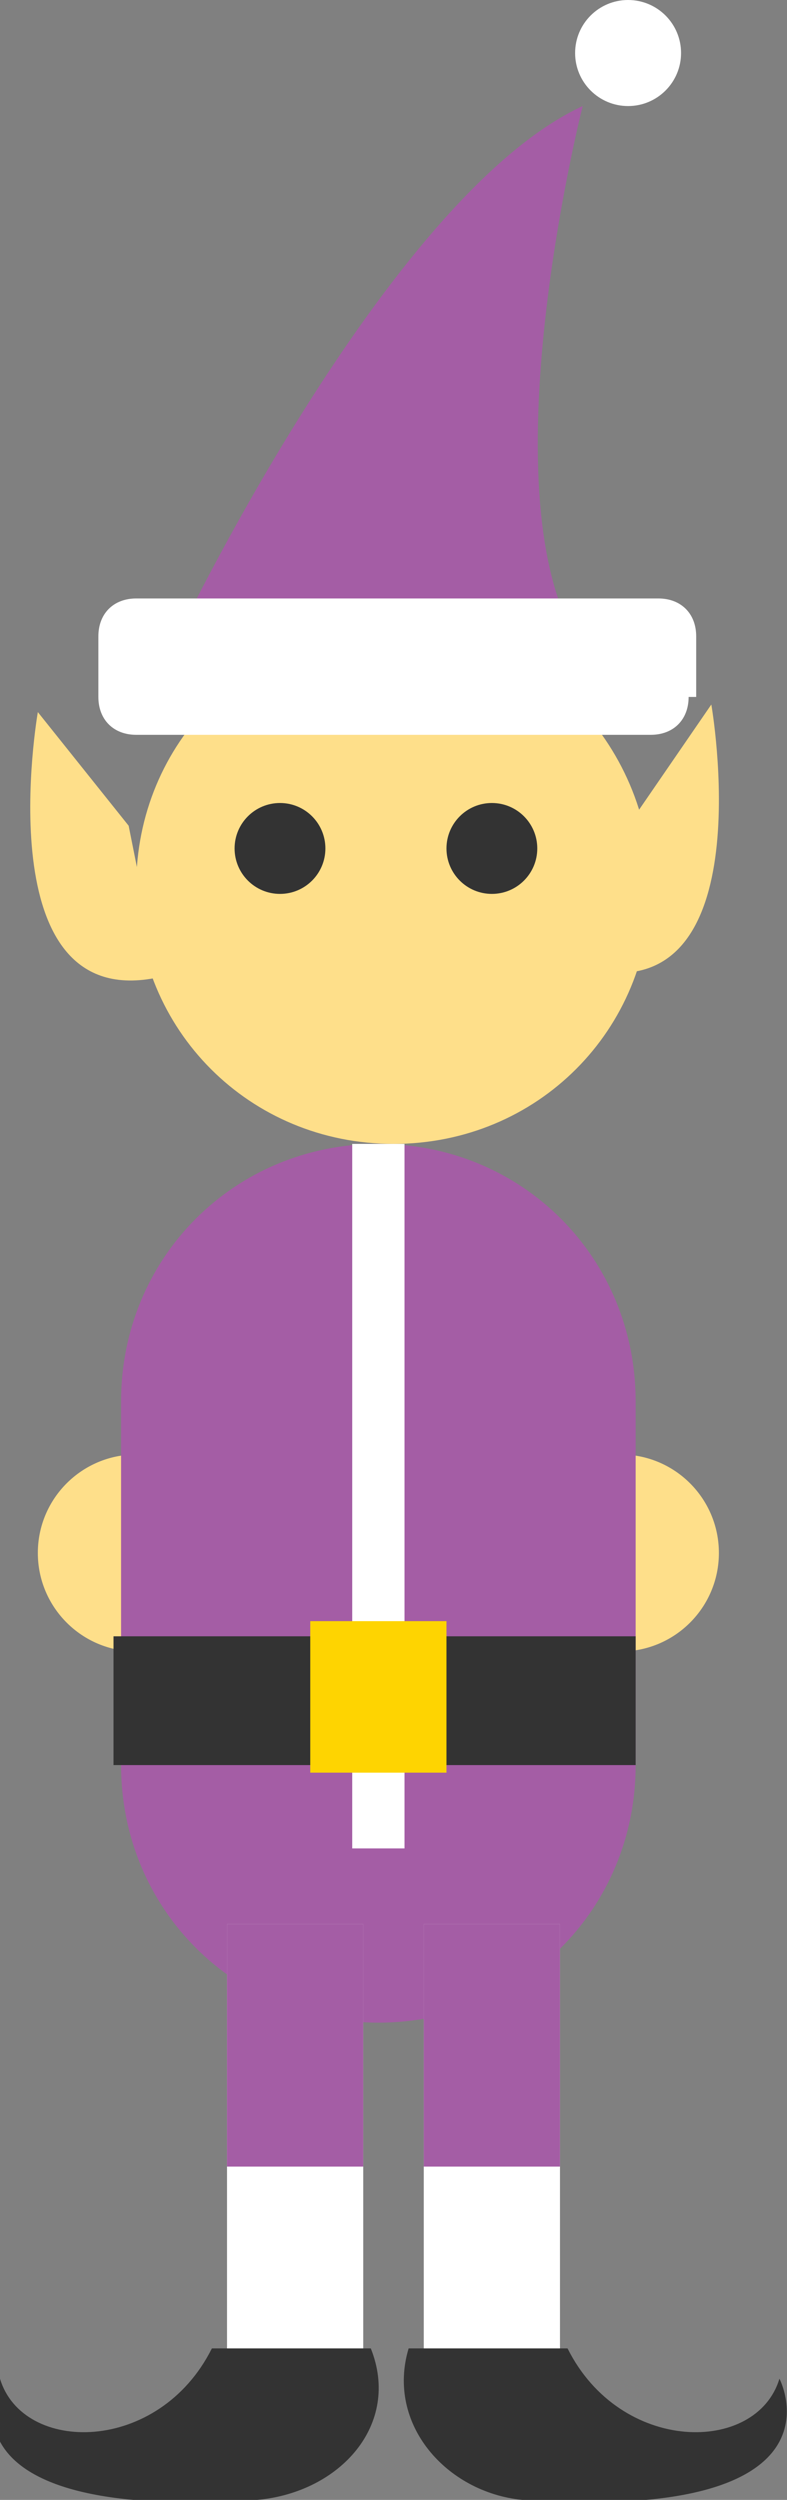 <?xml version="1.0" encoding="utf-8"?>
<!-- Generator: Adobe Illustrator 19.1.0, SVG Export Plug-In . SVG Version: 6.00 Build 0)  -->
<svg version="1.1" id="Layer_1" xmlns="http://www.w3.org/2000/svg" xmlns:xlink="http://www.w3.org/1999/xlink" x="0px" y="0px"
	 viewBox="0 0 10.4 33" style="enable-background:new 0 0 10.4 33;" xml:space="preserve">
<rect x="0" y="0" width="10.4" height="33" fill="#808080" stroke="none"/>
<style type="text/css">
	.st0{fill:#FEDF8A;}
	.st1{fill:#A45DA5;}
	.st2{fill:#FFFFFF;}
	.st3{fill:#333333;}
	.st4{fill:none;stroke:#FFFFFF;stroke-width:0.691;stroke-miterlimit:10;}
	.st5{fill:#FED401;}
</style>
<g>
	<circle class="st0" cx="1.8" cy="20.5" r="1.3"/>
	<circle class="st0" cx="8.2" cy="20.5" r="1.3"/>
	<path class="st1" d="M2.3,8.5c0,0,2.8-5.9,5.4-7.1c0,0-1.4,5.5,0.1,7.3L2.3,8.5z"/>
	<path class="st0" d="M8.6,11.7c0,1.9-1.5,3.4-3.4,3.4l0,0c-1.9,0-3.4-1.5-3.4-3.4l0,0c0-1.9,1.5-3.4,3.4-3.4l0,0
		C7,8.2,8.6,9.8,8.6,11.7L8.6,11.7z"/>
	<path class="st2" d="M9.1,9.2c0,0.3-0.2,0.5-0.5,0.5H1.8c-0.3,0-0.5-0.2-0.5-0.5V8.4c0-0.3,0.2-0.5,0.5-0.5h6.9
		c0.3,0,0.5,0.2,0.5,0.5V9.2z"/>
	<circle class="st3" cx="3.7" cy="11.2" r="0.6"/>
	<circle class="st3" cx="6.5" cy="11.2" r="0.6"/>
	<path class="st1" d="M8.4,23.3c0,1.9-1.5,3.4-3.4,3.4c-1.9,0-3.4-1.5-3.4-3.4v-4.8c0-1.9,1.5-3.4,3.4-3.4c1.9,0,3.4,1.5,3.4,3.4
		V23.3z"/>
	<polyline class="st2" points="3,25.4 3,31.4 4.8,31.4 4.8,25.4 	"/>
	<polyline class="st1" points="3,25.4 3,28.6 4.8,28.6 4.8,25.4 	"/>
	<path class="st3" d="M4.9,31H2.8c-0.7,1.4-2.5,1.4-2.8,0.4c0,0-1,1.9,3.4,1.6C4.5,32.9,5.3,32,4.9,31z"/>
	<polyline class="st2" points="7.4,25.4 7.4,31.4 5.6,31.4 5.6,25.4 	"/>
	<polyline class="st1" points="7.4,25.4 7.4,28.6 5.6,28.6 5.6,25.4 	"/>
	<path class="st3" d="M5.4,31h2.1c0.7,1.4,2.5,1.4,2.8,0.4c0,0,1,1.9-3.4,1.6C5.9,32.9,5.1,32,5.4,31z"/>
	<line class="st4" x1="5" y1="15.1" x2="5" y2="24.4"/>
	<rect x="1.5" y="21.6" class="st3" width="6.9" height="1.7"/>
	<rect x="4.1" y="21.4" class="st5" width="1.8" height="2"/>
	<circle class="st2" cx="8.3" cy="0.7" r="0.7"/>
	<path class="st0" d="M1.7,10.9L0.5,9.4c0,0-0.7,4,1.6,3.5L1.7,10.9z"/>
	<path class="st0" d="M8.3,10.9l1.1-1.6c0,0,0.7,4-1.6,3.5L8.3,10.9z"/>
</g>
</svg>
